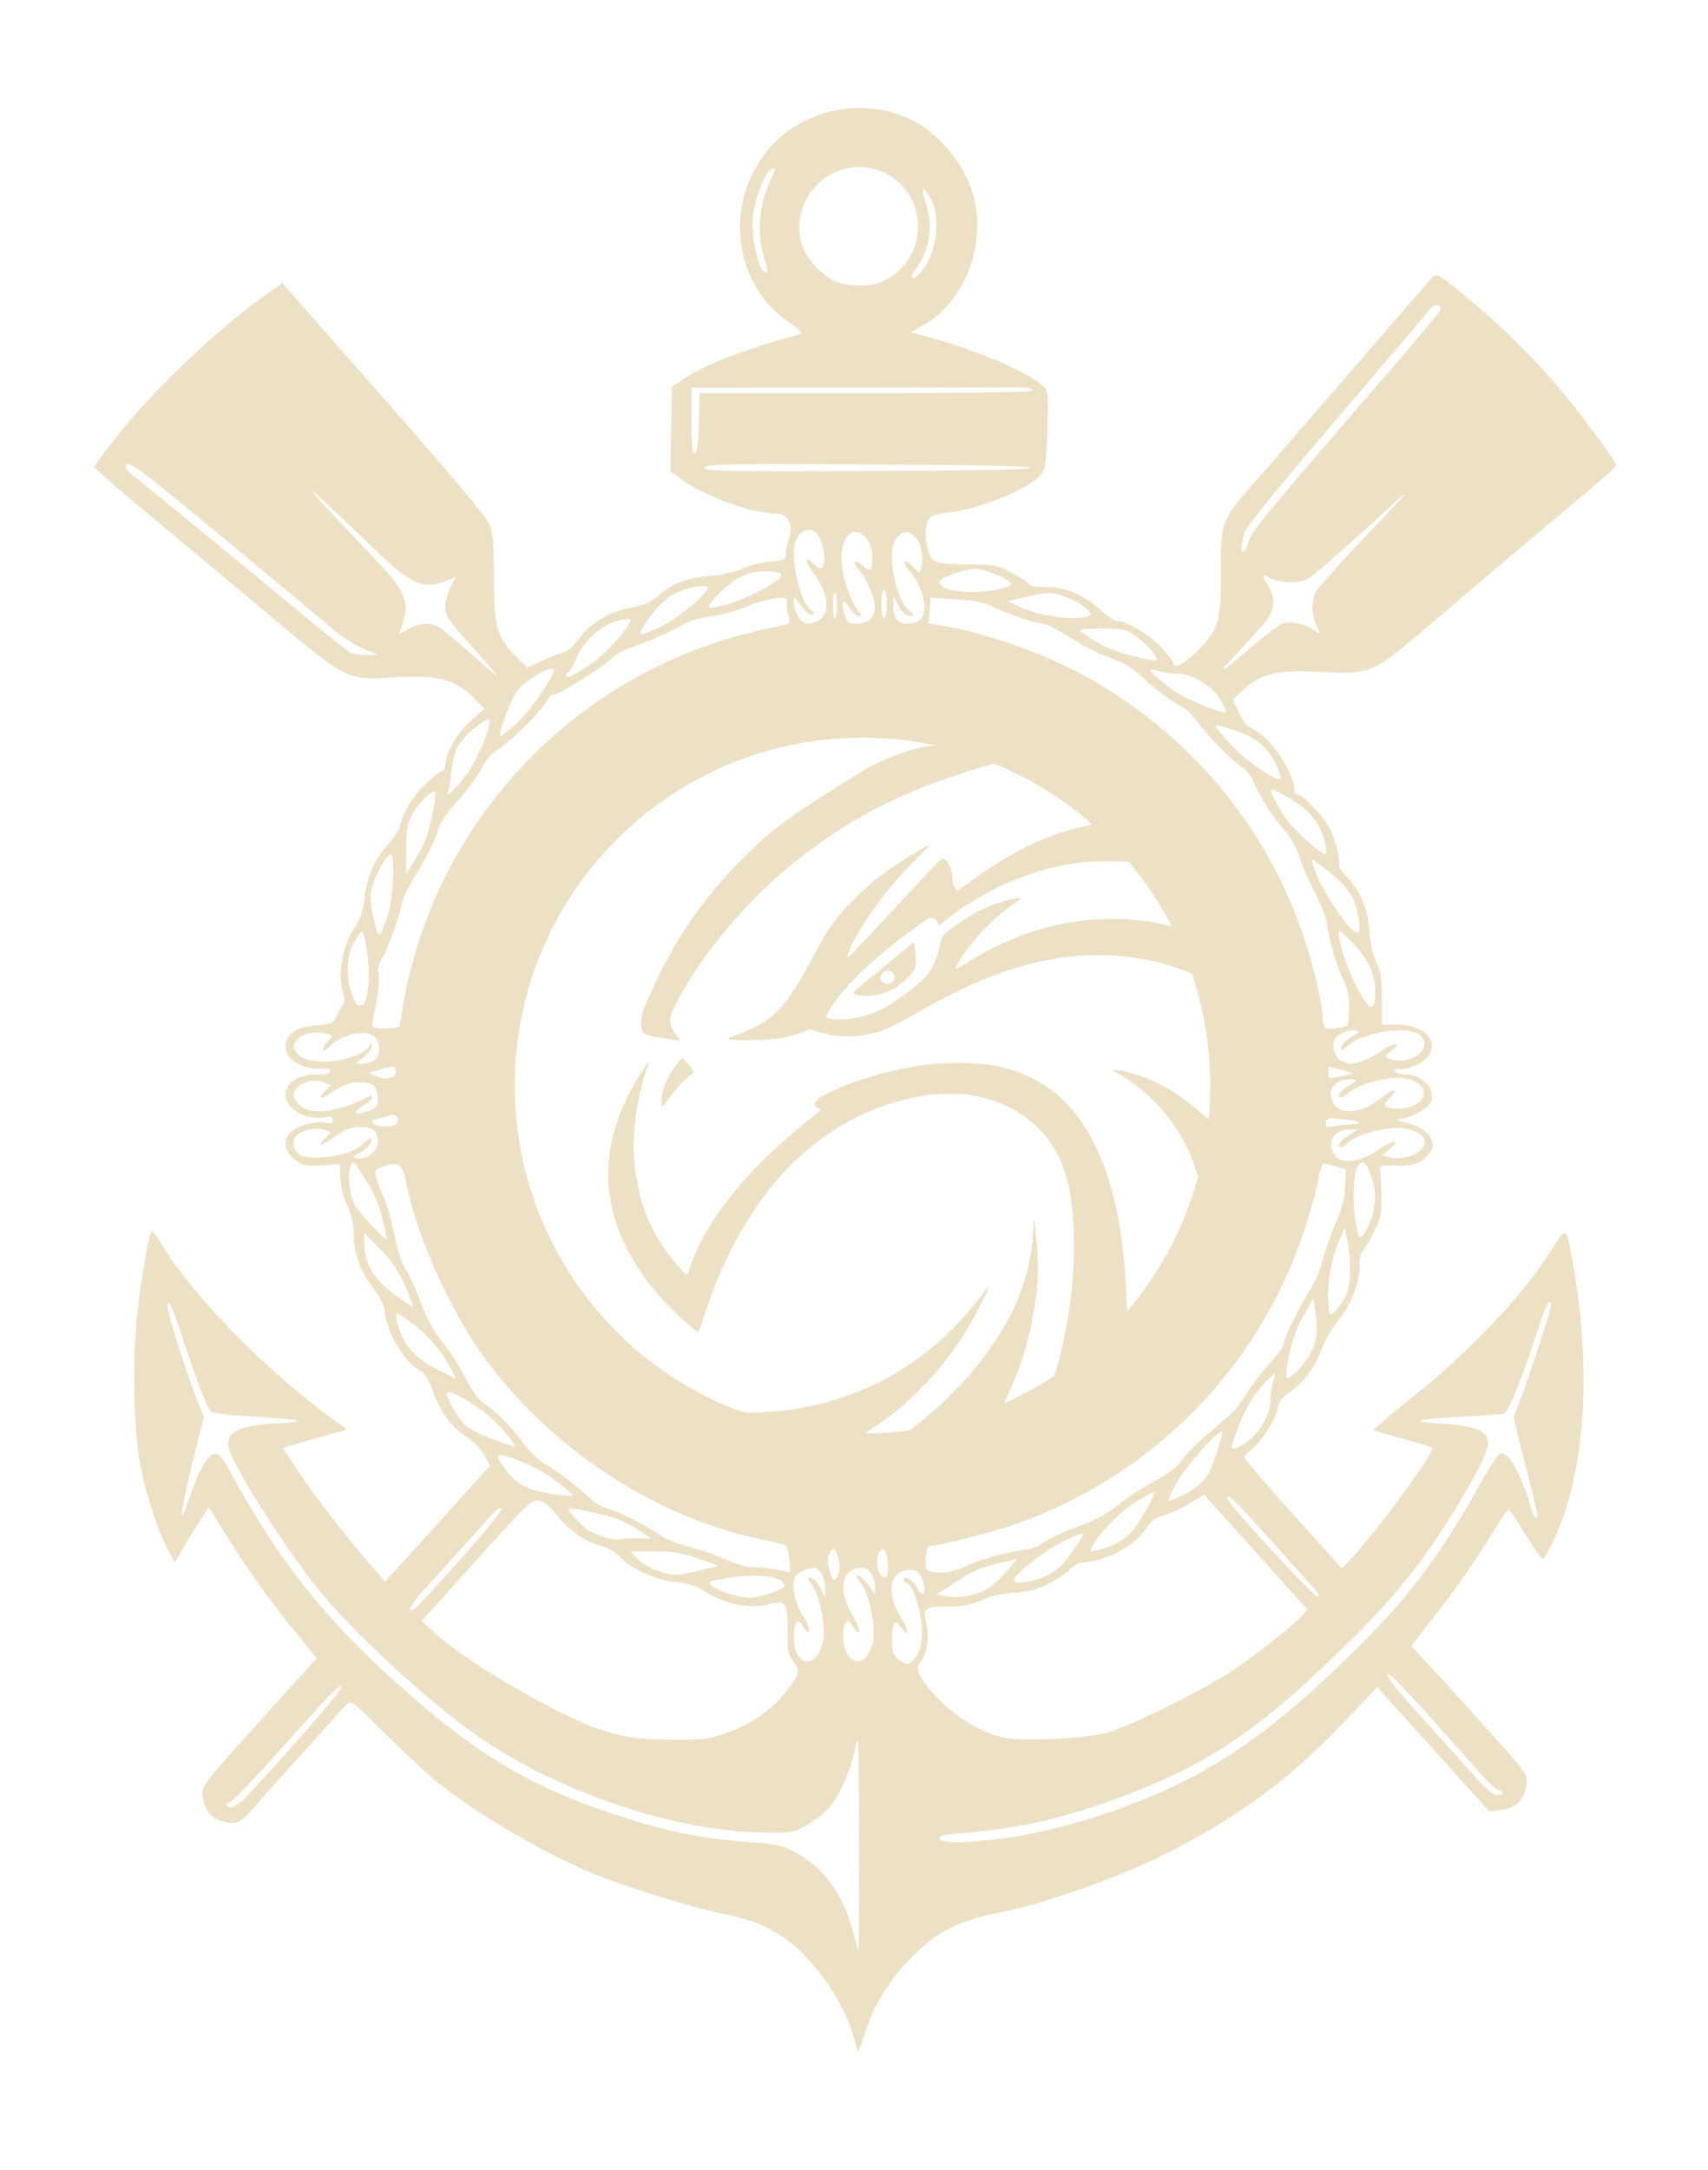 <svg width="652" height="828" xmlns="http://www.w3.org/2000/svg"><path d="M327.49 41.24v.004c-11.38.142-22.628 4.395-30.887 12.309-20.624 19.76-18.281 54.105 4.744 69.516 3.219 2.154 5.244 4.083 4.5 4.287-21.173 5.818-36.116 11.514-44.363 16.908l-4.988 3.262-.274 16.133-.275 16.133 4.275 3.16c8.806 6.51 26.981 13.02 36.402 13.04 4.166.01 6.322 4.494 4.536 9.433-.64 1.77-1.165 4.36-1.165 5.757 0 2.371-.39 2.576-5.863 3.073-3.225.292-8.062 1.521-10.75 2.732-2.714 1.222-7.776 2.407-11.387 2.664-9.013.643-15.095 2.813-20.172 7.195-3.332 2.877-5.826 4.033-10.828 5.02-9.127 1.8-15.528 5.732-20.576 12.637-1.608 2.2-3.824 4.14-4.924 4.312-1.1.174-4.763 1.59-8.14 3.147l-6.139 2.832-4.57-4.647c-7.031-7.148-8.037-10.83-8.104-29.645-.038-10.917-.497-17.247-1.44-19.928-.953-2.711-13.445-17.654-40.331-48.238l-38.951-44.309-4.594 3.16c-18.253 12.56-44.117 36.963-58.578 55.27-4.759 6.026-8.652 11.308-8.652 11.739 0 .431 9.112 8.367 20.25 17.633a24118.617 24118.617 0 0 1 46.146 38.525c30.59 25.608 29.829 25.227 48.428 24.117 16.01-.956 22.745.71 29.422 7.277l4.744 4.67-5.133 4.488c-5.185 4.536-9.829 12.48-9.848 16.846-.005 1.238-.411 2.25-.902 2.25-.49 0-3.215 2.09-6.055 4.643-5.046 4.537-9.071 10.975-10.459 16.727-.38 1.577-2.253 4.502-4.162 6.5-5.04 5.273-8.516 12.966-9.183 20.322-.411 4.529-1.402 7.651-3.52 11.094-5.261 8.55-6.981 17.862-4.742 25.67.543 1.893.655 3.69.25 3.994-.406.303-1.49 2.182-2.41 4.176-1.613 3.492-1.895 3.64-7.764 4.064-9.102.659-13.165 4.281-11.635 10.377.841 3.352 7.707 6.726 12.713 6.248 2.656-.253 3.86.03 3.86.908 0 .844-1.506 1.278-4.436 1.278-7.812 0-12.564 2.986-12.564 7.896 0 5.261 8.213 9.812 15.189 8.416 2.145-.429 2.81-.183 2.81 1.037 0 1.222-.667 1.467-2.816 1.037-3.743-.748-10.798 1.228-13.295 3.725-3.115 3.115-2.197 7.775 2.111 10.709 3.084 2.1 4.289 2.319 10.121 1.85l6.621-.532.114 5.057c.069 3.07 1.102 7.218 2.629 10.553 1.66 3.625 2.515 7.262 2.515 10.69 0 7.603 2.48 14.723 7.211 20.708 2.55 3.226 4.304 6.576 4.514 8.617.886 8.64 7.134 19.356 13.57 23.27 2.127 1.294 3.503 3.413 4.9 7.553 2.644 7.831 7.112 14.02 12.664 17.537 2.65 1.679 5.63 4.695 6.95 7.039l2.308 4.102-2.394 2.617c-1.318 1.439-8.658 9.557-16.311 18.039-7.654 8.482-15.6 17.257-17.66 19.5L147 603.5l-3.527-4c-9.058-10.27-22.854-27.934-28.898-37l-6.668-10 6.043-1.75c3.324-.963 8.835-2.545 12.246-3.516l6.203-1.765-5.453-3.98c-25.655-18.73-53.653-47.385-65.359-66.888-2.112-3.52-3.728-5.334-4.006-4.5-1.285 3.862-3.655 18.122-5.15 30.99-1.973 16.98-1.515 43.262.996 57.168 1.909 10.574 6.613 25.283 10.432 32.617l2.799 5.375 2.855-4.875c1.57-2.682 4.506-7.433 6.524-10.557l3.668-5.678 6.338 10.178c8.444 13.562 16.638 25.038 26.623 37.287l8.24 10.11-22.014 24.39c-21.66 23.998-22.011 24.455-21.55 28.182.682 5.496 3.037 8.468 7.698 9.723 5.33 1.436 6.534.867 12.453-5.9 4.56-5.214 30.345-33.906 34.668-38.578 1.789-1.933 2.044-1.745 15.076 11.195 7.29 7.239 16.181 15.5 19.756 18.36 15.094 12.076 39.702 26.568 58.5 34.452 12.486 5.236 38.85 13.415 51.475 15.969 15.802 3.196 25.049 8.828 35.279 21.49 6.472 8.01 11.801 18.032 13.859 26.062.696 2.716 1.368 4.937 1.494 4.937.126 0 1.398-3.508 2.826-7.797 3.68-11.049 8.906-19.47 17.627-28.39 9.233-9.444 17.606-13.762 32.48-16.75 17.946-3.607 45.584-13.246 63.068-21.999 29.172-14.603 48.702-28.995 70.2-51.732l11.892-12.578 21.4 23.707 21.398 23.71 4.368-.475c5.615-.611 9.09-3.967 9.832-9.492.549-4.096.528-4.127-13.23-19.402-21.195-23.531-22.54-25.011-26.78-29.48l-3.962-4.175 1.886-2.463a2322.53 2322.53 0 0 1 8.694-11.162c7.008-8.958 15.497-21.313 22.172-32.271 2.093-3.438 4.08-6.247 4.414-6.244.334.003 3.231 4.278 6.44 9.5 3.207 5.222 6.173 9.494 6.591 9.494s2.393-3.488 4.387-7.75c11.514-24.615 14.322-62.27 7.619-102.12-3.017-17.934-2.666-17.58-8.404-8.52-11.344 17.908-31.272 38.948-54.285 57.318-7.843 6.26-14.082 11.557-13.867 11.771.214.215 5.22 1.698 11.127 3.295s10.964 3.132 11.24 3.408c.929.93-10.902 17.974-22.498 32.412-6.326 7.877-11.817 13.951-12.205 13.5-.388-.451-8.88-9.899-18.871-20.994-9.992-11.095-18.166-20.63-18.166-21.19s.948-1.685 2.107-2.497c3.801-2.662 9.885-11.742 10.518-15.693.482-3.015 1.472-4.433 4.617-6.613 5.336-3.697 10.261-10.314 12.346-16.59.936-2.817 3.614-7.471 5.951-10.342 5.124-6.29 8.463-14.725 8.463-21.379 0-2.697.46-5.188 1.022-5.535s2.45-3.411 4.195-6.809c2.814-5.48 3.164-7.08 3.102-14.178-.04-4.4-.24-8.9-.446-10-.347-1.856.079-1.975 5.897-1.648 6.41.36 9.998-.964 12.947-4.777 3.31-4.28-.748-9.65-8.748-11.582-3.169-.766-4.419-1.368-2.97-1.43 3.833-.164 10.702-3.637 12.005-6.07 2.619-4.893-2.752-10.98-9.695-10.988-1.755-.002-3.469-.454-3.809-1.004-.351-.569.5-1 1.973-1 3.962 0 9.183-2.546 11.043-5.385 3.812-5.818-2.428-11.615-12.5-11.615h-5.516v-9.75c0-7.919-.405-10.595-2.152-14.25-1.321-2.763-2.325-7.208-2.6-11.516-.534-8.369-3.446-15.547-8.35-20.58-1.926-1.977-3.384-4.002-3.241-4.5.594-2.08-1.373-9.898-3.592-14.277-2.32-4.58-10.488-13.127-12.543-13.127-.562 0-1.026-1.013-1.031-2.25-.028-6.241-9.768-20.172-15.873-22.701-1.903-.788-3.606-2.823-5.184-6.192l-2.35-5.015 4.457-3.932c6.852-6.043 12.544-7.326 28.938-6.521 19.73.968 19.415 1.109 43.021-18.99 26.915-22.917 36.313-30.858 54.311-45.896 8.557-7.15 15.587-13.368 15.623-13.818.115-1.426-11.906-17.764-21.47-29.182-10.649-12.711-21.64-23.49-36.474-35.768-9.846-8.15-10.587-8.576-12.119-6.957-.897.948-15.25 17.475-31.896 36.725s-32.907 37.986-36.135 41.635c-12.533 14.166-12.89 15.117-12.77 34.264.115 18.226-.97 21.92-8.746 29.777-5.146 5.2-9.326 7.41-9.326 4.931 0-.49-2.046-3.167-4.547-5.949-4.363-4.852-13.256-10.158-17.027-10.158-.935 0-3.687-1.833-6.117-4.072-6.441-5.937-13.454-8.906-21.059-8.918-3.438-.005-6.25-.398-6.25-.871 0-.474-2.813-2.386-6.25-4.25-5.855-3.175-6.882-3.397-16.25-3.5-14.15-.157-15.092-.524-16.51-6.434-1.23-5.13-.663-10.177 1.324-11.762.652-.52 3.87-1.27 7.15-1.668 12.003-1.453 29.36-8.515 34.575-14.066 2.094-2.23 2.305-3.553 2.746-17.275.47-14.652.443-14.893-1.905-17.09-5.789-5.417-26.544-14.077-45.78-19.102l-4.401-1.15 4.947-2.826c15.237-8.703 23.564-29.377 19.293-47.904-2.872-12.46-13.072-25.224-24.438-30.584-6.303-2.973-13.178-4.369-20.006-4.284zm.973 22.471c2.654.06 5.376.613 8.074 1.74 18.634 7.784 18.47 34.352-.26 42.201-4.515 1.892-13.036 1.644-17.78-.517-5.347-2.435-11.127-9.031-12.556-14.328-4.154-15.4 8.19-29.423 22.521-29.096zm-32.826.57c.557.052-.127 1.542-2.319 6.328-3.466 7.572-4.272 18.612-1.941 26.63.89 3.062 1.619 5.838 1.619 6.165s-.378.596-.84.596c-2.47 0-5.63-14.265-4.744-21.42.864-6.984 4.467-16.446 6.72-17.652.742-.396 1.251-.67 1.505-.646zm56.914 8.078c.358-.113 1.147.747 2.316 2.67 4.278 7.034 3.087 20.402-2.465 27.682-1.38 1.81-2.935 3.29-3.457 3.29-1.406 0-1.173-.877 1.073-4.03 4.92-6.91 6.217-16.252 3.406-24.53-1.08-3.181-1.333-4.936-.873-5.081zm195.91 44.06c1.038-.062 1.703.692 1.142 2.154-.289.753-7.408 9.335-15.818 19.068-48.593 56.236-55.816 64.902-56.893 68.277-.628 1.97-1.538 4.009-2.021 4.53-1.43 1.545-1.023-4.17.566-7.974.795-1.903 13.262-17.3 27.705-34.217 34.132-39.979 40.318-47.258 42.62-50.166.857-1.084 1.89-1.626 2.698-1.673zM387.49 147.8c5.878-.016 6.5.1 6.5 1.2 0 .656-21.822 1-63.467 1h-63.467l-.284 11.168c-.198 7.836-.656 11.293-1.533 11.584-.955.317-1.25-2.547-1.25-12.168V148l59.75-.094c32.862-.052 61.55-.1 63.75-.106zM48.68 177.018c1.701-.335 8.746 5.156 36.943 28.535 19.728 16.358 38.497 31.993 41.71 34.744 3.214 2.752 8.39 6.049 11.5 7.329l5.659 2.328-4.5-.008c-2.475-.004-5.4-.515-6.5-1.137-1.1-.622-8.075-6.149-15.5-12.281-25.528-21.085-58.51-48.134-64.717-53.074-5.213-4.149-6-5.165-4.871-6.295a.522.522 0 0 1 .275-.14zm249.61.137c8.416-.003 19.189.031 32.953.088 40.662.168 62.25.605 62.25 1.258s-21.588 1.09-62.25 1.258c-55.056.227-62.25.082-62.25-1.258 0-1.005 4.046-1.338 29.297-1.346zm-179.03 10.371c.47-.022 8.55 7.499 23.23 21.633 14.546 14.005 19.224 16.074 28.025 12.396l3.459-1.447-1.993 3.906c-1.096 2.148-1.992 5.464-1.992 7.37 0 3.786.858 5.013 12.842 18.366 4.072 4.538 7.212 8.25 6.977 8.25-.236 0-4.904-3.977-10.373-8.838-5.47-4.86-10.928-9.36-12.13-10-3.175-1.69-6.873-1.43-11.224.79l-3.824 1.952 1.32-3.703c2.86-8.009 1.04-12.779-8.83-23.164-18.591-19.56-23.404-24.72-25.223-27.037-.246-.313-.333-.471-.266-.474zm416.92 1.08c.078.253-4.243 4.872-13.898 14.961-10.563 11.037-19.675 21.305-20.25 22.816-1.45 3.814-1.306 8.06.416 12.18l1.46 3.496-2.21-1.554c-3.57-2.51-9.159-3.665-12.176-2.518-1.463.556-7.134 4.863-12.6 9.568-5.466 4.706-9.938 8.273-9.938 7.928s.563-1.206 1.25-1.918c2.388-2.47 10.271-11.099 14-15.322 4.402-4.985 4.956-9.751 1.746-15.016-2.589-4.247-2.55-4.349 1.024-2.566 3.656 1.824 10.938 1.964 14.143.271 2.26-1.194 11.376-9.171 32.34-28.305 3.009-2.746 4.638-4.165 4.693-4.021zm-227.5 13.531h.002c1.325.006 2.647.735 3.668 2.293 2.027 3.095 3.005 9.627 1.726 11.545-.836 1.255-1.336 1.141-3.36-.76-3.783-3.554-3.893-1.45-.179 3.416 5.893 7.72 6.566 15.633 1.563 18.311-2.305 1.234-4.164 1.33-5.713.295-1.713-1.143-3.402-4.865-3.367-7.418.03-2.28.053-2.285 1.517-.316 3.335 4.485 4.554 5.553 5.604 4.904.745-.46.618-.953-.393-1.52-3.86-2.16-8.039-18.66-6.39-25.228.885-3.528 3.112-5.529 5.322-5.522zm17.686.864c3.597 0 6.623 4.326 6.623 9.468 0 5.356-.788 6.079-3.672 3.37-2.98-2.8-4.35-1.556-1.56 1.415 2.93 3.121 6.184 10.637 6.21 14.342.012 1.752-.772 3.814-1.807 4.75-2.025 1.833-7.692 2.238-8.69.622-1.264-2.044-2.318-6.95-1.59-7.399.408-.252 1.525.866 2.482 2.486s2.458 2.946 3.338 2.946c1.425 0 1.414-.205-.11-1.889-2.442-2.699-5.476-11.189-6.201-17.359-.828-7.048 1.397-12.75 4.977-12.75zm19.809.117c1.248.088 2.49.927 3.742 2.517 2.027 2.577 2.764 8.402 1.484 11.736-.474 1.237-1.041 1.01-2.916-1.168-1.28-1.486-2.666-2.364-3.082-1.949-.415.415.171 1.765 1.303 3 5.524 6.03 7.956 15.93 4.71 19.174-.863.864-3.098 1.572-4.964 1.572-3.925 0-5.486-2.07-5.418-7.183l.043-3.317 1.98 3.75c1.338 2.534 2.668 3.75 4.102 3.75 2.053 0 2.04-.077-.385-2.324-5.513-5.11-8.38-23.15-4.38-27.57 1.278-1.412 2.533-2.076 3.78-1.988zm26.154 13.893c3.524.01 13.66 4.36 13.66 5.861 0 .53-2.272 1.451-5.05 2.047-8.993 1.929-20.41.961-21.92-1.858-.834-1.56-.208-2.097 4.59-3.933 3.057-1.17 6.98-2.122 8.72-2.117zm-79.725 1.006c5.888.023 7.164 1.297 3.726 3.722-4.679 3.302-13.516 7.475-18.844 8.9-8.474 2.268-8.756 1.796-2.644-4.412 6.017-6.111 10.622-8.239 17.762-8.21zm-24.36 5.619c.756.011 1.358.126 1.739.361 1.798 1.111-10.616 11.721-17.629 15.068-7.215 3.444-8.887 3.71-7.414 1.186 3.146-5.392 7.074-10.022 10.58-12.471 3.322-2.32 9.453-4.196 12.725-4.145zM337.438 225c.61 0 1.052 2.314 1.052 5.496 0 3.023-.45 5.499-1 5.5s-1.023-2.474-1.052-5.498c-.031-3.217.384-5.496 1-5.496zm-18.697 1c.412 0 .75 2.25.75 5s-.338 5-.75 5-.75-2.25-.75-5 .337-5 .75-5zm81.543.248c1.731-.015 3.123.393 5.59 1.213 2.848.946 6.57 2.89 8.271 4.322 2.81 2.365 2.924 2.671 1.22 3.34-4.642 1.824-17.968.102-25.44-3.29l-5.327-2.417 8.05-1.838c3.832-.875 5.904-1.315 7.636-1.33zm-45.105 1.818 9.654.608c7.118.449 10.846 1.203 14.18 2.869 5.48 2.738 16.575 6.457 19.264 6.457 1.075 0 5.852 2.471 10.617 5.492 4.765 3.02 11.574 6.452 15.131 7.625 4.384 1.446 7.916 3.487 10.967 6.338 5.7 5.327 11.614 9.818 15.641 11.877 1.727.883 4.552 3.532 6.277 5.887 4.17 5.69 13.86 15.539 17.281 17.56 1.509.892 3.444 3.373 4.301 5.516 2.134 5.333 8.014 14.478 12.027 18.707 1.994 2.102 4.18 6.098 5.47 10 1.182 3.575 3.868 9.707 5.968 13.625 2.1 3.919 4.128 9.094 4.51 11.5 1.269 8.008 3.665 16.32 6.109 21.207 1.795 3.59 2.416 6.466 2.416 11.19 0 3.497-.338 6.557-.75 6.8-1.45.854-6.764 1.533-8 1.023-.688-.283-1.26-1.94-1.272-3.681-.012-1.742-.914-7.216-2.006-12.166-10.998-49.878-41.787-91.641-86.422-117.23-16.402-9.402-40.526-18.021-58.05-20.74l-4-.621.343-4.922zm-57.164.032c1.754-.031 2.74.349 2.408 1.214-.318.829-.132 3.122.414 5.098.904 3.274.802 3.631-1.176 4.025-19.364 3.86-33.48 8.446-48.449 15.738-43.445 21.167-76.175 58.741-91.248 104.76-2.24 6.837-4.816 16.961-5.726 22.5-.911 5.54-1.677 10.13-1.702 10.203-.178.531-6.5 1.025-8.402.657-2.07-.4-2.276-.844-1.69-3.623 1.796-8.497 2.603-15.31 2.067-17.445-.368-1.468.137-3.566 1.336-5.541 2.303-3.794 6.604-15.695 7.545-20.877.37-2.035 3.127-7.613 6.129-12.395 3.002-4.782 6.235-11.217 7.183-14.301 1.28-4.158 3.34-7.4 7.977-12.537 3.439-3.811 7.474-9.261 8.967-12.111 1.748-3.339 4.16-6.102 6.779-7.764 4.924-3.126 16.348-14.435 18.252-18.068.757-1.444 1.966-2.625 2.686-2.625 2.026 0 17.71-9.709 21.627-13.387 1.925-1.808 5.525-3.855 8-4.55 4.316-1.214 15.759-6.333 21-9.393 1.375-.803 5.834-1.969 9.908-2.59 4.074-.622 10.149-2.307 13.5-3.746 4.637-1.992 9.693-3.187 12.617-3.239zm-57.971 8.105c.315.005.529.047.613.13.822.823-4.05 7.146-9.762 12.667-4.863 4.7-14.906 10.844-14.906 9.117 0-.55.448-1.276.996-1.615.549-.339 1.95-2.83 3.114-5.535 2.752-6.4 9.09-12.2 15.188-13.906 1.964-.55 3.815-.872 4.76-.856zm182.75 3.604c4.87.052 7.066.576 9.199 1.9 3.356 2.084 7.953 6.39 9.121 8.543 1.236 2.279-.364 2.23-10.021-.299-6.86-1.796-12.711-4.57-17.6-8.344-1.874-1.446-1.621-1.555 4-1.726a178.16 178.16 0 0 1 3.041-.07c.812-.011 1.564-.012 2.26-.005zm-212.14 15.342c.17-.007.318.01.435.048 1.903.635-8.042 15.603-13.742 20.684-3.16 2.817-6.027 5.121-6.37 5.121-1.262 0 4.13-14.452 6.599-17.689 2.318-3.039 10.513-8.062 13.078-8.162zm228.6.335c.494-.017 1.65.203 2.988.586 1.784.512 4.722.93 6.531.93 6.597 0 14.588 5.025 17.814 11.201.776 1.485 1.41 2.948 1.41 3.25 0 .862-1.071.603-7.61-1.828-3.363-1.25-8.088-3.464-10.5-4.922-4.146-2.504-10.89-8.15-10.89-9.117 0-.061.091-.094.256-.1zm-253.14 19.156c.403-.032.606.199.697.659.481 2.43-4.723 14.7-8.363 19.72-1.802 2.486-4.25 5.398-5.438 6.473l-2.16 1.956.523-2.473c.288-1.36.801-5.037 1.141-8.172.73-6.729 3.243-10.868 9.498-15.643 2.199-1.678 3.43-2.465 4.102-2.52zm278.38 2.254c1.056.08 3.665.746 6.695 1.739 8.112 2.657 12.676 6.406 15.9 13.066 1.141 2.357 1.923 4.744 1.736 5.304-.649 1.947-13.13-6.54-18.963-12.896-3.228-3.517-5.869-6.718-5.869-7.113 0-.05.05-.08.147-.096.084-.013.202-.015.353-.004zm-134.9 4.606c9.4.024 18.77 1.046 27.955 3.049-9.597-.128-24.798 7.64-25.281 7.906 0 0-28.684 16.854-40.303 27.1-3.428 3.022-12.453 11.993-15.1 15.008-10.345 11.785-17.327 22.005-24.443 35.779-2.307 4.465-5.84 12.393-6.823 15.31-1.291 3.836-1.178 7.41.276 8.634.834.702 3.657 1.417 7.86 1.99 1.554.212 3.472.502 4.263.644.79.143 1.485.213 1.543.155.058-.058-.349-.647-.903-1.309-1.244-1.486-2.282-3.5-2.683-5.201-.583-2.476.616-5.376 6.02-14.568 9.624-16.374 25.862-34.763 42.026-47.592 6.755-5.362 16.03-11.77 21.875-15.11 1.487-.849 3.424-1.956 4.303-2.462 5.037-2.902 14.95-7.609 21.508-10.211 7.77-3.083 22.664-8.116 27.934-9.195a132.732 132.732 0 0 1 36.787 22.689c.189.203.295.342.295.398 0 .26-.33.366-2.336.752-9.607 1.851-21.255 6.531-30.725 12.344l-3.82 2.346c-1.494.917-4.804 3.128-6.334 4.232-.364.262-2.261 1.644-4.217 3.07-1.955 1.427-3.68 2.594-3.832 2.594-.152 0-.6-.58-.992-1.29-.598-1.081-.736-1.673-.858-3.628-.18-2.901-.89-4.857-2.312-6.363-.832-.88-1.143-1.058-1.625-.937-.344.086-2.309 1.988-4.648 4.5a86046.34 86046.34 0 0 0-13.393 14.377c-13.786 14.804-17.478 18.668-17.832 18.668-1.33 0 2.806-8.17 8.09-15.982 5.15-7.617 10.091-13.525 17.661-21.12 3.154-3.163 5.69-5.796 5.635-5.851-.055-.055-1.36.605-2.896 1.467-12.732 7.139-23.113 15.322-30.801 24.275-3.77 4.39-5.942 7.625-9.48 14.137-1.397 2.57-3.11 5.725-3.811 7.01-6.212 11.395-10.472 16.787-16.344 20.695-2.411 1.604-7.089 3.866-10.324 4.99-1.42.493-2.858 1.084-3.196 1.314-.611.416-.607.417 1.106.57 5.706.51 16.249.098 20.279-.795 1.873-.414 6.681-1.955 8.197-2.625 1.286-.568 1.523-.602 2.215-.32 8.625 3.512 19.865 3.297 28.822-.555 1.85-.795 5.386-2.65 9.928-5.205 7.845-4.411 15.819-8.645 19-10.09l4.6-2.088c2.794-1.266 8.992-3.626 12.778-4.867 14.442-4.73 29.318-6.603 42.28-5.32 4.513.447 10.65 1.414 13.397 2.111 2.56.65 7.563 2.096 8.97 2.594 2.252.796 4.177 1.506 5.02 1.898A132.746 132.746 0 0 1 462 413.41l.002.842c0 4.315-.21 8.628-.63 12.922a27.39 27.39 0 0 1-1.42-1.195c-7.56-6.77-13.274-10.622-20.515-13.822-4.68-2.07-12.064-4.102-14.168-3.9-.818.078-.811.087.895 1.035 14.749 8.19 25.944 22.169 30.867 38.547.218.725.237.75.353 1.115a132.76 132.76 0 0 1-27.146 51.465c-.005-.188-.02-.209-.02-.475 0-.668-.108-3.46-.241-6.207-1.255-25.9-5.222-43.912-12.936-58.713-6.246-11.984-14.971-20.319-26.273-25.102-2.61-1.104-3.582-1.416-8.237-2.658-6.457-1.723-18.138-2.197-27.859-1.127-12.443 1.37-28.523 5.943-38.584 10.971-4.902 2.45-6.193 4.168-4.12 5.477 1.26.796 1.41 1.083.788 1.52-.283.198-1.984 1.54-3.777 2.982-24.401 19.623-39.964 39.048-45.805 57.168-.382 1.183-.82 2.15-.973 2.15-.153 0-.935-.692-1.736-1.537-8.168-8.62-13.814-18.821-16.293-29.443-1.65-7.073-2.238-11.884-2.238-18.305 0-9.13 1.898-20.214 5.03-29.381.467-1.363.678-2.102.556-2.178-.158-.097-.871.903-2.313 3.096-7.096 10.793-11.537 22.255-12.594 32.506-.68 6.594-.556 10.758.502 17.061 2.453 14.611 10.985 29.39 24.543 42.516 3.116 3.017 7.982 7.173 8.738 7.463.327.125.936-1.422 2.485-6.305 7.946-25.054 21.266-47.099 36.84-60.973 13.663-12.17 28.13-19.346 45.475-22.553 4.824-.892 5.033-.91 11.184-.922 5.57-.01 6.583.05 9.095.55 10.33 2.051 17.907 5.771 24.221 11.89 3.178 3.08 4.515 4.754 6.735 8.436 5.304 8.797 7.477 19.513 7.482 36.893.003 8.658-.513 15.674-1.838 24.959-1.066 7.473-3.846 19.886-5.422 24.213l-.228.625a132.717 132.717 0 0 1-19.217 10.529 5.41 5.41 0 0 1 .369-.742c.76-1.312 2.699-5.71 4.316-9.791 3.744-9.443 6.41-20.341 7.819-31.965.8-6.598.537-16.89-.639-25.025-.131-.91-.24-1.8-.242-1.977-.002-.133-.053-.218-.123-.225a.126.126 0 0 0-.076.022c-.106.065-.22 1.426-.254 3.025-.152 7.119-1.817 15.863-4.393 23.072-5.666 15.861-17.442 32.131-33.629 46.457-2.493 2.207-7.926 6.643-9.027 7.371a132.756 132.756 0 0 1-16.777 1.229c.048-.23.55-.58 1.273-1.09.784-.552 2.86-2.008 4.615-3.234 5.756-4.022 10.521-8.137 16.23-14.02 4.206-4.334 5.234-5.533 9.079-10.576 4.812-6.314 8.192-11.7 12.074-19.25 2.552-4.964 3.693-7.508 3.36-7.493-.099.005-1.175 1.296-2.392 2.87-10.583 13.689-21.456 23.328-34.904 30.947-11.54 6.538-26.312 11.392-39.207 12.88-3.868.447-11.529.994-13.928.997-1.638 0-3.063-.211-5.1-.922 1.95.773 3.917 1.499 5.897 2.177.14.048.28.092.42.14l-.42-.14c-54.202-17.935-90.866-68.517-91.047-125.61-.231-73.233 58.886-132.82 132.12-133.17.323-.002.646-.002.969-.002zm155.91 19.836c1.587.042 9.928 4.907 12.822 7.57 3.88 3.571 6.397 7.879 7.52 12.875.52 2.321.587 4.22.146 4.22-1.722 0-12.092-9.294-14.822-13.284-3.566-5.213-6.453-10.76-5.891-11.322.042-.042.119-.062.225-.059zm-319.54.664v.002c.98 0-1.25 11.919-3.29 17.592-.809 2.25-2.858 6.3-4.552 9l-3.082 4.908-.018-8.933c-.015-7.03.424-9.851 2.059-13.23 1.929-3.984 7.022-9.34 8.883-9.34zm-16.926 24v.002c1.824 0 1.096 17.281-.983 23.322-3.241 9.42-3.503 9.488-5.414 1.385-1.3-5.513-1.502-8.401-.805-11.504 1.04-4.623 5.72-13.205 7.202-13.205zm351.66 1.672 3.898 2.857c9.738 7.138 13.086 12.015 14.096 20.541.365 3.08.198 4.932-.441 4.932-3.08 0-14.98-18.08-16.877-25.641zm-77.328 1.002v.002c3.53-.002 6.703.086 7.593.258a132.764 132.764 0 0 1 16.336 24.58c-.439-.114-1.023-.24-2.75-.645-4.134-.968-6.85-1.423-10.148-1.7-1.825-.152-3.468-.329-3.652-.392-.792-.269-11.317-.096-15.029.246-16.173 1.492-31.58 6.943-47.316 16.742-3.794 2.363-4.275 2.334-2.8-.177 2.167-3.692 4.846-7.209 8.89-11.67 3.946-4.353 9.09-8.84 13.152-11.47 2.745-1.775 2.342-2.074-1.666-1.238-7.686 1.604-14.283 4.81-22.58 10.977-3.736 2.777-3.84 2.93-4.692 6.899-.873 4.074-2.597 8.07-4.693 10.879-1.902 2.55-9.47 8.481-15.6 12.223-3.587 2.19-9.567 4.11-14.328 4.603-4.269.443-8.444.065-8.603-.78-.115-.606 1.709-3.718 3.916-6.68 5.564-7.471 15.6-16.77 27.742-25.708 1.69-1.243 3.805-2.802 4.7-3.463.897-.66 1.988-1.387 2.425-1.613 1.327-.686 2.752-.081 3.828 1.623l.629.998 1.154-1.064c1.04-.961 2.755-2.292 6.312-4.89 2.679-1.958 10.408-6.513 14.162-8.348 5.64-2.757 12.34-5.31 18.285-6.963 5.621-1.564 8.096-2.04 15.115-2.918 1.64-.205 5.774-.31 9.618-.31zm87.75 26.533v.002c.515.013 2.765 1.971 5.447 4.783 5.855 6.139 8.442 11.955 8.412 18.918-.024 5.609-1.335 6.818-3.723 3.434-4.83-6.847-10.17-20.927-10.246-27.02 0-.081.036-.12.11-.118zm-373.09.314v.002c1.466.002 3.25 13.525 2.611 20.361-.332 3.56-1.176 6.834-1.875 7.278-2.093 1.328-2.479 1.022-4.295-3.412-2.452-5.988-2.302-14.255.352-19.432 1.179-2.3 2.558-4.44 3.066-4.754a.265.265 0 0 1 .14-.043zm210.95 4.055c-.155.025-1.019.649-2.008 1.455-2.815 2.294-9.332 7.696-10.893 9.03a79.156 79.156 0 0 1-2.457 2.01c-1.185.914-7.262 5.97-7.85 6.529-.303.288-.216.393.615.75.533.228 1.353.493 1.827.587.473.095 2.123.114 3.666.043 4.398-.202 10.177-2.245 14.062-6.42 3.873-3.876 3.884-3.897 3.455-9.9-.156-2.183-.334-4.019-.395-4.08-.004-.004-.013-.005-.023-.004zM338.8 370.431h.045a2.681 2.681 0 0 1 1.632.51l.012.011c1.134.847 1.287 2.425.342 3.528-.945 1.101-2.628 1.31-3.764.469-1.137-.843-1.296-2.42-.355-3.526a2.862 2.862 0 0 1 2.088-.992zm177.89 22.707c.201.006.399.022.59.049 1.983.282 1.816.558-1.526 2.533-2.062 1.219-3.75 2.984-3.75 3.924 0 1.46.345 1.383 2.389-.537 5.104-4.796 20.97-7.662 26.61-4.809 3.99 2.018 3.468 6.707-1 9.002-2.233 1.148-4.719 1.615-6.872 1.293-4.597-.688-5.023-1.405-2.127-3.59 4.18-3.153 1.41-3.377-3.18-.256-2.376 1.616-5.85 3.46-7.719 4.098-3.93 1.34-4.798 1.355-7.822.139-2.29-.922-3.721-4.447-3.105-7.645.4-2.076 4.49-4.29 7.511-4.2zm-395.73.818c1.613-.036 3.217.176 4.515.674 1.44.553 1.368.912-.59 2.996-2.514 2.676-1.881 4.519.674 1.963 5.406-5.406 15.17-7.242 17.887-3.363 3.29 4.695.463 9.791-5.416 9.765-2.517-.01-2.514-.02.723-2.572 1.787-1.409 3.235-3.315 3.219-4.238-.028-1.52-.127-1.512-1.055.082-.564.968-2.638 2.433-4.611 3.258-8.401 3.51-18.432 3.485-22.344-.055-2.532-2.291-2.473-3.905.23-6.424 1.365-1.271 4.079-2.025 6.768-2.086zm139.67 9.828c-1.035 0-5.489 6.524-6.758 9.899-.802 2.131-1.367 4.995-1.367 6.935 0 1.197.086 1.61.336 1.61.184 0 1.43-1.513 2.765-3.363 2.924-4.05 6.127-7.496 7.893-8.493.713-.402 1.295-.86 1.295-1.015 0-.156-.235-.673-.524-1.147-.648-1.064-3.414-4.426-3.64-4.426zm246.63 3.264c.137.024 2.364.601 4.949 1.283l4.7 1.24-4.464 1.036c-2.454.57-4.681.816-4.949.549-.49-.49-.703-4.19-.236-4.108zm-357.35.072c.891.112 1.097.72 1.097 1.883 0 1.1-.413 2-.918 2-.505 0-1.517.206-2.25.457-.732.252-2.646-.104-4.252-.79l-2.918-1.249 4.036-1.209c2.737-.82 4.313-1.203 5.205-1.092zm384.01 4.213c1.536.029 2.94.21 4.123.565 4.652 1.394 6.546 4.14 4.933 7.154-1.773 3.314-8.895 5.07-13.455 3.32-1.409-.54-1.251-1.04 1.106-3.5 3.462-3.613 1.239-3.775-2.98-.216-1.73 1.458-4.594 3.258-6.364 4-5.01 2.1-9.897 1.734-11.725-.875-3.78-5.397-.314-10.336 6.943-9.893 1.661.102 1.468.446-1.14 2.037-1.728 1.054-3.46 2.434-3.85 3.065-1.174 1.9.354 2.443 2.235.794 4.376-3.837 13.517-6.573 20.174-6.45zm-414.31 1.051a9.493 9.493 0 0 1 3.828.594l2.855 1.086-2.32 2.47c-3.127 3.329-1.441 3.106 4.03-.53 3.368-2.24 5.662-2.994 9.126-2.997 4.818-.004 6.531 1.113 6.89 4.496.448 4.202-.114 5.339-3.165 6.403-5.726 1.996-6.808.683-1.852-2.244 1.65-.975 3-2.235 3-2.8 0-.564-.337-.853-.75-.642-11.817 6.056-21.85 7.501-26.5 3.817-3.162-2.506-3.509-5.04-1-7.301 1.593-1.436 3.702-2.247 5.858-2.352zm30.424 12.941c1.736.055 2.635 2.643.865 3.764-2.202 1.394-8.897.615-8.897-1.035 0-.441 1.238-1.05 2.75-1.356s3.535-.858 4.493-1.228c.277-.108.54-.153.789-.145zm358.06 1.39c.142-.004.292.002.447.02 1.079.128 3.625.366 5.658.53 4.523.364 6.26 1.734 2.219 1.75-1.604.006-4.65.296-6.768.646-3.418.565-3.807.422-3.46-1.262.215-1.047.905-1.647 1.904-1.683zm-370.6 3.288c4.482 0 5.846.974 6.8 4.86.741 3.015-3.156 7.14-6.746 7.14-3.296 0-3.213-.603.334-2.438 2.66-1.375 4.732-4.284 3.75-5.265-.23-.23-1.531.697-2.894 2.06-1.363 1.363-4.225 2.995-6.358 3.625-7.107 2.102-15.627 2.355-18.127.54-2.53-1.838-2.968-5.682-.847-7.442 2.478-2.056 7.565-3.044 10.31-2l2.579.98-2.32 2.471c-3.225 3.432-1.815 3.083 4.166-1.031 3.863-2.658 6.114-3.5 9.353-3.5zm395.94.348c5.055.064 9.875 2.152 10.355 4.74.807 4.344-7.014 8.083-13.484 6.447l-2.805-.709 2.857-2.287c4.759-3.807 1.398-3.673-4.107.164v-.002c-6.817 4.751-14.142 5.717-16.613 2.19-3.491-4.985-.592-9.895 5.836-9.887l3.027.004-3.14 1.914c-3.434 2.093-4.896 3.874-3.956 4.814.333.333 1.615-.326 2.85-1.465 2.79-2.57 10.113-5.077 17.01-5.822.72-.078 1.448-.11 2.17-.101zm-13.143 13.119c.92.04 1.617 1.493 3.216 5.79 1.27 3.41 1.611 6.307 1.207 10.22-.655 6.348-5.107 15.038-6.09 11.887-2.824-9.06-2.445-25.62.63-27.52.398-.247.73-.391 1.037-.377zm-385.59.044c.581-.065 1.482 1.3 3.748 4.842 4.562 7.133 6.156 10.86 7.97 18.637.771 3.306 1.331 6.001 1.243 5.99-1.11-.134-10.943-10.623-12.152-12.96-2.06-3.985-2.963-11.785-1.737-15.009.345-.907.58-1.46.928-1.5zm370.61.483-.004.006c.528 0 2.639.503 4.69 1.117l3.728 1.117-.284 6.633c-.208 4.88-1.111 8.444-3.42 13.488-1.725 3.771-3.944 10.071-4.931 14-.987 3.929-3.195 9.208-4.904 11.73-3.741 5.52-10.186 18.745-10.186 20.9 0 .85-2.274 4.011-5.053 7.027-2.78 3.016-6.797 8.185-8.926 11.484-4.248 6.586-4.365 6.71-14.689 15.412-3.942 3.323-8.442 7.864-10 10.094-1.98 2.836-5.108 5.253-10.408 8.045-4.167 2.195-10.379 6.25-13.807 9.012-3.949 3.182-8.865 5.966-13.424 7.602-7.84 2.812-14.34 5.859-16.693 7.82-.825.688-3.525 1.549-6 1.916-8.09 1.2-17.409 3.812-22.217 6.228-5.75 2.89-14.214 3.3-15.197.737-.556-1.451.203-8.366.918-8.366 3.275 0 23.27-5.032 32.164-8.094 52.935-18.222 93.91-59.728 111.33-112.77 2.155-6.562 4.466-14.902 5.135-18.535.67-3.632 1.65-6.605 2.178-6.605zm-354.66.228c2.417.153 3.458 2.078 4.318 6.577 3.517 18.392 14.543 44.264 26.545 62.293 24.62 36.982 67.146 65.863 109.54 74.395 4.645.934 8.725 1.994 9.066 2.355.342.36.895 2.794 1.231 5.406.336 2.613.28 4.698-.121 4.635s-2.53-.486-4.73-.941-6.087-.853-8.637-.885c-2.952-.037-6.951-1.14-11-3.031-3.5-1.635-9.814-3.834-14.03-4.885-4.215-1.052-9.165-3.044-11-4.426-4.273-3.22-16.441-9.366-20.333-10.27-1.65-.383-4.575-2.14-6.5-3.904-5.732-5.255-12.232-10.222-16.717-12.77-2.318-1.316-5.87-4.617-7.897-7.334-5.183-6.95-10.224-12.162-14.914-15.426-2.88-2.004-5.114-4.947-7.846-10.328-2.1-4.139-6.041-10.283-8.76-13.656-3.334-4.138-5.924-8.846-7.96-14.473-1.66-4.587-4.255-10.3-5.768-12.697-1.75-2.774-3.387-7.63-4.506-13.357-.966-4.95-2.896-11.7-4.287-15-4.071-9.658-4.069-10.106.043-11.463 1.78-.587 3.163-.884 4.262-.815zm362.66 24.277 1.035 5c1.597 7.71 1.31 17.53-.613 21-2.557 4.613-5.228 7.667-6.016 6.88-.391-.392-.711-3.694-.711-7.337 0-6.919 1.812-15.427 4.64-21.797zm-374.3 2.075 5.078 4.962c5.614 5.487 9.145 10.916 12.016 18.47 1.044 2.747 1.787 4.946 1.652 4.888-.135-.058-2.838-1.896-6.008-4.084-8.755-6.043-12.738-12.505-12.738-20.672zm362.42 24.926.853 6.5c1.013 7.699.005 11.929-4.238 17.787-1.637 2.26-3.956 4.633-5.153 5.273-2.132 1.141-2.16 1.066-1.511-3.83.988-7.452 3.225-14.082 6.826-20.23zm90.11 1.322a.214.214 0 0 1 .132 0l.002.002c.214.072.329.535.32 1.426-.017 1.75-7.326 24.393-11.104 34.4l-3.14 8.32 4.628 18.496c5.13 20.501 4.94 19.531 3.817 19.531-.446 0-1.374-2.193-2.061-4.873-1.519-5.926-6.225-16.081-8.514-18.369-.92-.92-2.306-1.43-3.08-1.133-.774.297-4.183 5.565-7.574 11.707-14.164 25.655-26.668 42.48-45.482 61.197-36.547 36.36-60.201 51.908-98.8 64.943-7.248 2.448-18.952 5.613-26.007 7.031-16.412 3.3-35.083 4.474-35.932 2.262-.482-1.256.843-1.636 7.588-2.182 22.993-1.86 39.522-5.62 62.375-14.186 33.512-12.56 52.925-25.892 87.668-60.209 17.4-17.188 28.885-31.935 41.619-53.447 8.625-14.57 10.892-20.002 9.672-23.182-1.17-3.05-6.866-4.786-17.588-5.359-13.101-.7-9.655-1.69 9.275-2.666 7.233-.372 13.898-.889 14.812-1.146 1.653-.466 7.238-14.46 13.426-33.64 1.765-5.471 3.24-8.718 3.947-8.925zm-527.21.367c.657-.083 2.327 4.072 5.176 12.811 5.597 17.162 9.562 27.365 11.121 28.615.766.614 7.351 1.442 14.635 1.842 20.18 1.107 23.627 2.036 10.11 2.724-14.799.754-19.785 3.57-17.825 10.068 2.393 7.935 23.617 40.923 35.28 54.834 15.138 18.058 45.065 45.01 63.177 56.893 30.411 19.954 72.398 33.67 105 34.301 11.061.215 11.703.11 16.818-2.724 2.926-1.62 6.706-4.523 8.399-6.451 4.387-4.998 8.76-14.924 10.289-23.355 1.184-6.53 1.323-3.07 1.404 35.004.05 23.238-.03 42.25-.178 42.25-.147 0-1.036-2.931-1.976-6.514-3.79-14.446-11.19-24.774-21.812-30.436-5.55-2.958-7.417-3.384-18.311-4.186-19.276-1.417-33.785-4.545-54.996-11.859-29.147-10.05-48.656-21.813-75.637-45.605-29.648-26.144-47.806-48.573-65.492-80.898-5.182-9.47-6.293-10.685-8.635-9.431-2.294 1.227-5.812 8.091-8.935 17.432-3.96 11.839-3.232 4.853 1.453-13.953l4.455-17.883-2.809-7.082c-3.901-9.835-11.037-32.403-11.037-34.91 0-.957.107-1.455.326-1.483zm87.17 3.81c.361 0 3.278 2.019 6.483 4.485 5.757 4.43 11.201 10.948 14.418 17.266.91 1.787 1.53 3.228 1.379 3.201-.152-.026-2.975-1.423-6.275-3.105-7.118-3.629-11.033-7.073-13.47-11.846-1.998-3.916-3.541-10-2.535-10zm335.46 22.667-.976 3.412c-.538 1.875-.978 4.888-.978 6.697 0 6.597-5.025 14.586-11.201 17.812-3.637 1.9-4.051 1.791-3.239-.84 3.375-10.929 7.701-18.762 13.348-24.166zm-315.61 7.494c2.376.284 11.749 5.927 15.897 9.675 2.098 1.896 5.19 5.183 6.87 7.305s2.68 3.797 2.221 3.72c-3.825-.639-15.235-5.312-17.859-7.314-3.5-2.67-9.192-12.807-7.505-13.369a.9.9 0 0 1 .377-.015zm295.06 14.992c.057.002.103.02.135.052.536.535-3.174 12.181-5.01 15.73-.84 1.627-3.016 4.094-4.833 5.48-3.516 2.683-10.697 6.03-10.697 4.987 0-.343 1.447-3.387 3.214-6.764 2.738-5.23 15.445-19.552 17.191-19.486zm-275.54 9.076c1.158-.101 3.69.72 7.817 2.36 6.614 2.626 11.611 5.68 17.82 10.886 1.7 1.426 2.35 2.458 1.5 2.383-15.218-1.338-19.729-3.202-25.248-10.441-2.593-3.401-3.377-5.056-1.889-5.186zm249.83 14.12v.003c.608.607-6.035 12.21-8.581 14.99-1.432 1.563-4.179 3.644-6.104 4.627-1.925.982-5.002 2.111-6.838 2.508-3.148.68-3.274.602-2.228-1.352 2.92-5.457 11.26-13.921 17.102-17.354 3.488-2.05 6.481-3.59 6.65-3.422zm18.958 1.013 39.484 43.875-2.315 2.476c-4.29 4.594-20.255 17.001-28.383 22.057-12.692 7.895-37.199 19.9-45.432 22.256-8.55 2.448-33.58 3.637-40.416 1.92-8.126-2.041-16.993-7.269-23.619-13.928-7.815-7.853-10.034-12.177-7.62-14.844 2.325-2.57 3.42-8.995 2.378-13.967-1.412-6.734-.893-7.206 7.996-7.217 6.033-.008 8.905-.533 12.781-2.338 3.203-1.49 7.77-2.537 12.71-2.91 6.065-.458 9.012-1.276 13.813-3.836 3.357-1.79 6.864-4.198 7.791-5.355.928-1.157 3.036-2.208 4.686-2.334 9.415-.72 20.129-6.645 24.344-13.465 1.482-2.398 3.229-3.63 6.35-4.477 2.367-.642 6.812-2.685 9.876-4.54zm9.18.789c1.005-.195 4.687 3.63 15.366 15.566 7.767 8.68 15.44 17.192 17.053 18.918 1.72 1.839 2.509 3.4 1.909 3.771-1.007.622-34.65-35.817-34.65-37.529 0-.423.09-.682.322-.726zM205 572.522l.001.002c.37-.007.73.054 1.13.134 1.588.32 4.067 2.433 6.322 5.39 4.421 5.797 10.714 10.175 17.25 12.005 2.834.794 5.716 2.463 7.103 4.111 3.58 4.255 13.946 8.914 21.32 9.582 4.56.414 7.583 1.375 10.854 3.45 8.082 5.126 17.508 6.964 24.877 4.851 5.878-1.686 6.938-.122 6.787 10.021-.115 7.726.145 9.109 2.233 11.943 2.822 3.834 2.46 4.983-4.106 12.988-5.135 6.263-13.15 11.458-22.697 14.713-5.444 1.856-8.597 2.22-18.559 2.145-14.149-.108-19.966-.96-29.64-4.34-16.237-5.672-50.054-25.529-61.614-36.178l-5.254-4.84 17.547-19.5c20.77-23.08 23.856-26.432 26.445-26.479zm-14.132 3.035c.225-.029.395.034.494.195.365.59-5.911 8.424-13.945 17.41-19.07 21.332-20.01 22.28-20.826 20.961-.37-.6 2.16-4.16 5.625-7.91s9.901-10.836 14.301-15.748 9.392-10.473 11.092-12.357c1.4-1.552 2.586-2.464 3.26-2.55zm26.807.107c2.845-.078 14.645 2.539 18.848 4.34 2.475 1.06 6.177 3.069 8.229 4.463l3.73 2.535h-5.15c-2.833 0-5.75.196-6.482.434-2.1.683-10.604-1.931-13.082-4.022-2.806-2.366-6.667-6.702-6.715-7.54-.008-.132.216-.198.623-.21zm195.48 9.547h.002c.81-.04.2.919-2.17 4.436-4.684 6.955-6.972 9.294-11.217 11.47-4.431 2.273-12.756 3.658-12.756 2.122 0-3.284 16.695-15.172 24.871-17.711.573-.178 1-.303 1.27-.317zm-94.959 5.942c.863.132 1.643 1.898 2.114 5.013.348 2.304.053 4.346-.795 5.5-1.268 1.727-1.414 1.669-2.424-.978-1.316-3.448-1.353-6.696-.1-8.678.406-.64.813-.918 1.205-.857zm18.71.095c1.171.027 2.079 3.197 2.097 7.504.017 4.068-2.405 4.395-3.715.5-1.037-3.083-.288-7.411 1.38-7.967a.701.701 0 0 1 .237-.037zm-87.294.743c7.128-.01 10.474.532 16.78 2.716l7.876 2.73-6.877 1.76c-3.782.969-8.002 1.73-9.377 1.696-5.09-.129-12.223-3.272-15.406-6.79l-1.904-2.1zm138.6 2.925-4.232 5.02c-2.328 2.761-6.084 5.886-8.346 6.943-4.98 2.328-9.926 3.075-14.613 2.205l-3.5-.65 5.5-3.572c9.162-5.953 11.1-6.76 22.346-9.303zm-58.822 3.286c1.126.062 1.857.594 2.825 1.789.994 1.228 1.804 3.646 1.8 5.373l-.008 3.138-1.925-2.923c-1.817-2.756-5.061-5.375-5.061-4.086 0 .324.908 1.82 2.018 3.32 3.075 4.16 5.512 17.477 4.076 22.27-.631 2.106-1.842 4.522-2.692 5.372-2.279 2.28-4.95 1.882-6.85-1.018-1.857-2.835-2.31-9.26-.835-11.895.846-1.511 1.138-1.413 2.662.913 3.36 5.127 3.398 1.417.043-4.155-5.316-8.827-4.564-16.45 1.762-17.84.652-.143 1.2-.232 1.677-.258.18-.01.347-.01.508-.002zm-18.887.033c1.086-.056 1.66.461 2.698 1.742 1.046 1.292 1.799 3.795 1.771 5.887l-.047 3.638-1.705-3.486c-.938-1.918-2.536-3.648-3.55-3.844-1.706-.328-1.685-.137.27 2.508 3.137 4.243 5.512 17.006 4.124 22.16-.603 2.24-1.791 4.768-2.64 5.617-3.946 3.945-8.413-.01-8.387-7.427.02-6.275 1.203-7.87 3.375-4.555 3.35 5.114 3.378 1.385.03-4.174-3.309-5.496-4.329-10.77-2.833-14.668.323-.843 2.204-2.067 4.18-2.719 1.227-.405 2.063-.646 2.714-.68zm36.645.797v.002c3.002-.037 4.423 1.327 5.387 5.168 1.079 4.297-.488 5.317-2.475 1.609-1.706-3.186-5.039-5.093-5.039-2.883 0 .59.476 1.074 1.057 1.074 1.665 0 4.822 8.112 5.543 14.242.82 6.977-.134 12.29-2.656 14.812-2.419 2.42-3.13 2.422-6.082.032-1.964-1.59-2.362-2.838-2.362-7.416 0-6.631 1.008-7.977 3.5-4.672 3.327 4.41 3.17 1.405-.21-4.034-5.745-9.241-4.145-17.845 3.337-17.936zm-60.14 2.22c.804-.015 1.585-.01 2.34.012 5.025.148 8.797 1.102 9.646 2.687.822 1.538.297 2.059-3.555 3.53-2.486.949-6.184 1.913-8.219 2.142-5.346.602-17.974-4.178-16.07-6.082.272-.272 3.944-1.007 8.16-1.634a60.365 60.365 0 0 1 7.698-.655zm242.88 37.641c1.48.127 8.5 7.706 34.718 37.281 3.253 3.67 6.45 6.707 7.106 6.75s1.47.528 1.81 1.078c.348.563-.45 1-1.82 1-1.783 0-4.277-2.08-9.293-7.75-3.77-4.262-12.893-14.41-20.273-22.549-8.424-9.29-13.068-15.149-12.475-15.742.054-.053.128-.076.227-.068zm-399.95 4.608c.187-.017.307.065.396.209.52.843-16.385 20.427-34.93 40.465-4.497 4.86-7.761 6.653-8.863 4.869-.354-.573.01-1.041.81-1.041s8.588-7.985 17.31-17.744c19.418-21.732 23.966-26.641 25.276-26.758z" fill="#c09b3f" fill-opacity=".3"/></svg>